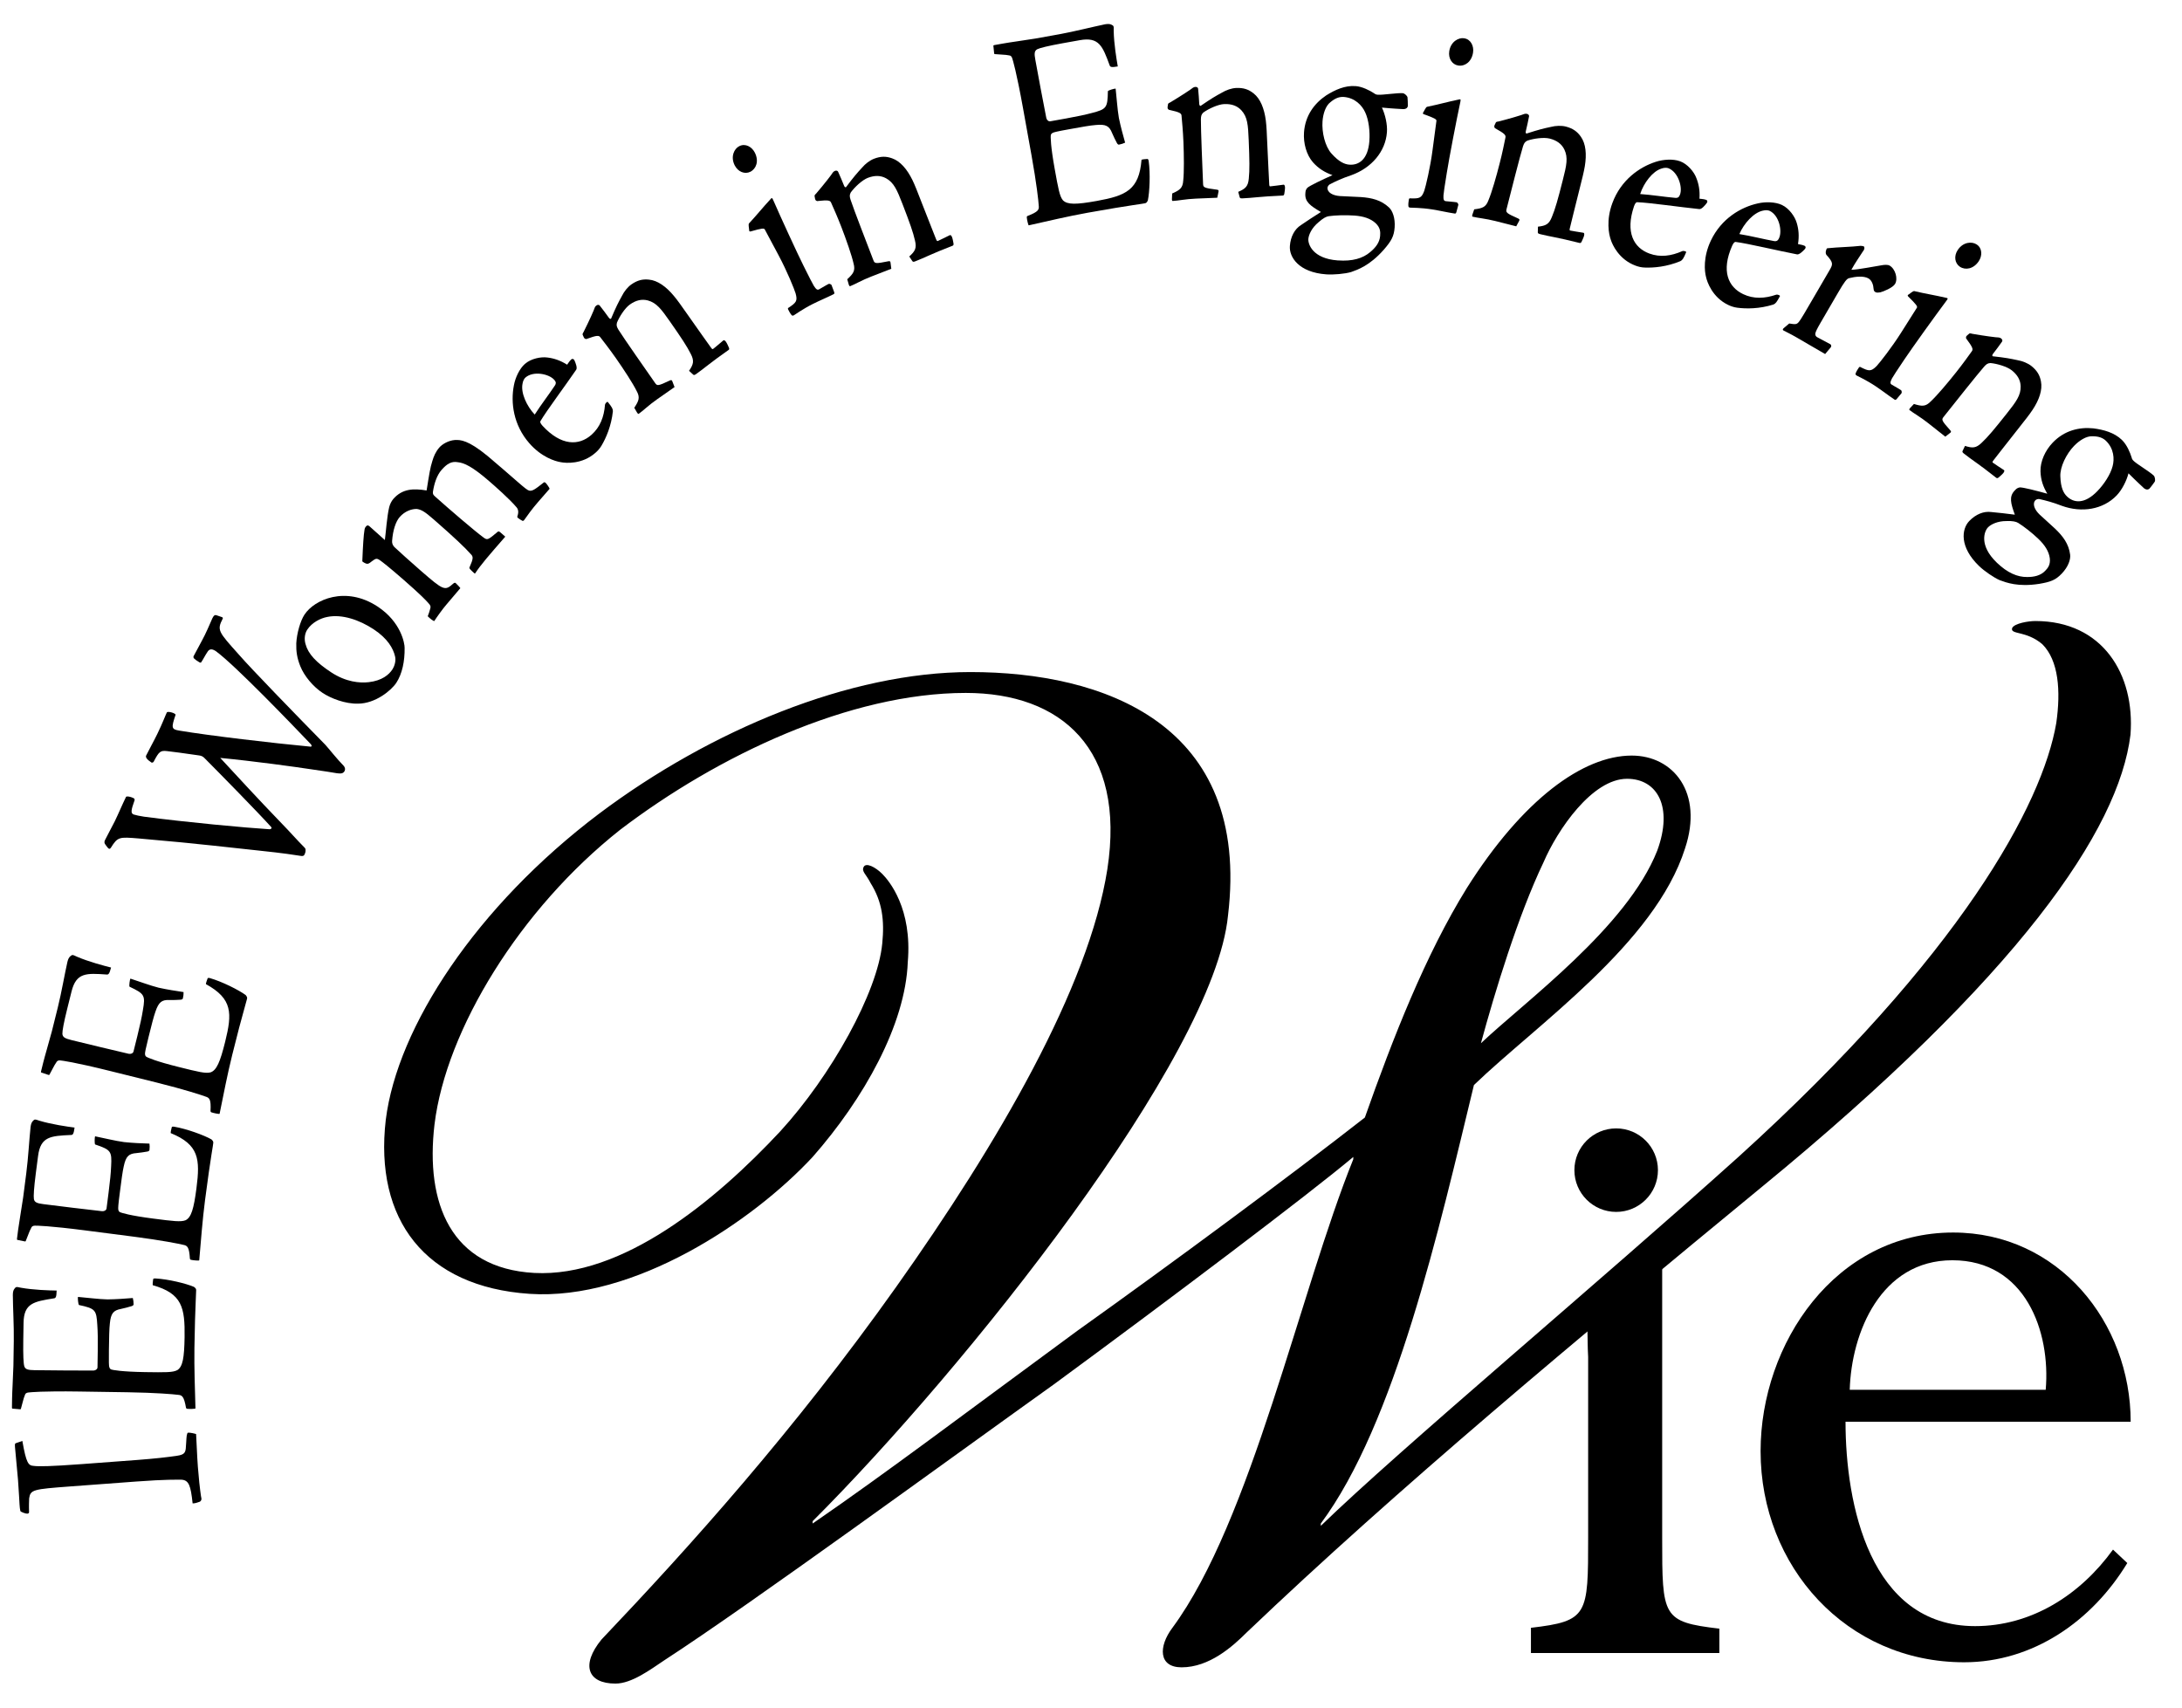 <svg width="69" height="54" viewBox="0 0 69 54" fill="none" xmlns="http://www.w3.org/2000/svg">
<path d="M52.562 38.79V48.632C52.562 51.132 52.562 51.291 54.37 51.504V52.274H48.412V51.477C50.221 51.265 50.221 51.078 50.221 48.605V42.912C50.141 41.503 50.478 41.636 48.731 42.192" fill="#0B0A0A" style="fill:#0B0A0A;fill:color(display-p3 0.043 0.039 0.039);fill-opacity:1;"/>
<path d="M64.69 43.95C64.85 42.115 64.052 39.854 61.738 39.854C59.477 39.854 58.545 42.142 58.493 43.95H64.69ZM58.36 44.961C58.36 47.568 59.131 51.424 62.456 51.424C64.238 51.424 65.78 50.44 66.818 49.004L67.27 49.429C66.154 51.265 64.291 52.567 62.111 52.567C58.387 52.567 55.674 49.535 55.674 45.892C55.674 42.487 58.041 38.977 61.764 38.977C65.09 38.977 67.377 41.823 67.377 44.961H58.36Z" fill="#0B0A0A" style="fill:#0B0A0A;fill:color(display-p3 0.043 0.039 0.039);fill-opacity:1;"/>
<path d="M52.405 26.902C52.918 25.508 52.405 24.628 51.451 24.628C50.35 24.628 49.25 26.242 48.81 27.269C48.003 28.956 47.269 31.378 46.83 32.992C48.223 31.671 51.451 29.323 52.405 26.902ZM19.609 26.242C16.454 28.736 14.107 32.552 13.74 35.56C13.446 38.054 14.253 40.109 16.894 40.255C19.682 40.402 22.617 37.981 24.671 35.78C26.285 34.019 27.752 31.378 27.899 29.837C27.972 29.103 27.899 28.516 27.532 27.929C27.385 27.636 27.238 27.562 27.311 27.416C27.385 27.269 27.679 27.416 27.899 27.636C28.119 27.856 28.852 28.736 28.706 30.424C28.633 32.405 27.311 34.753 25.698 36.587C23.79 38.642 20.049 41.136 16.748 40.916C13.446 40.696 11.832 38.568 12.199 35.413C12.565 32.479 15.06 28.663 18.949 25.728C22.47 23.087 26.872 21.253 30.687 21.253C34.87 21.253 39.566 22.867 38.832 28.956C38.392 33.433 30.54 43.264 25.698 48.105V48.179C28.046 46.564 30.467 44.73 34.061 42.089C37.145 39.889 40.814 37.174 43.16 35.34C44.041 32.846 45.069 30.204 46.389 28.076C48.15 25.288 50.057 23.894 51.598 23.894C52.918 23.894 53.872 25.068 53.285 26.829C52.332 29.837 48.59 32.405 46.609 34.313C45.508 38.861 44.114 45.024 41.767 48.179V48.253C44.261 45.831 50.57 40.549 54.972 36.587C62.016 30.204 64.584 25.435 65.024 22.867C65.171 21.84 65.097 20.886 64.584 20.373C64.07 19.933 63.556 20.079 63.63 19.859C63.703 19.712 64.144 19.639 64.363 19.639C66.491 19.639 67.518 21.327 67.371 23.234C67.004 26.242 63.849 30.864 55.706 37.541C49.91 42.309 44.188 47.078 39.42 51.627C38.979 52.067 38.245 52.727 37.365 52.727C36.631 52.727 36.631 52.067 37.072 51.48C39.566 48.105 41.106 40.842 42.794 36.66V36.587C41.4 37.761 36.925 41.136 33.328 43.777C30.247 45.978 23.718 50.747 21.003 52.507C20.563 52.801 19.975 53.241 19.462 53.241C18.581 53.241 18.361 52.654 19.021 51.847C21.81 48.913 25.111 45.244 28.34 40.696C31.567 36.147 34.43 31.231 35.017 27.489C35.605 23.674 33.548 21.913 30.54 21.913C26.872 21.913 22.69 23.894 19.609 26.242Z" fill="#0B0A0A" style="fill:#0B0A0A;fill:color(display-p3 0.043 0.039 0.039);fill-opacity:1;"/>
<path d="M52.428 37.005C52.428 37.734 51.836 38.325 51.108 38.325C50.378 38.325 49.786 37.734 49.786 37.005C49.786 36.274 50.378 35.684 51.108 35.684C51.836 35.684 52.428 36.274 52.428 37.005Z" fill="#0B0A0A" style="fill:#0B0A0A;fill:color(display-p3 0.043 0.039 0.039);fill-opacity:1;"/>
<path d="M0.707 45.568C0.831 46.279 0.898 46.346 1.066 46.357C1.227 46.377 1.562 46.376 2.59 46.3L4.346 46.169C4.873 46.129 5.311 46.081 5.607 46.035C5.826 46.003 5.856 45.936 5.874 45.815C5.885 45.734 5.892 45.47 5.905 45.397C5.918 45.34 5.924 45.308 5.95 45.306C6.012 45.301 6.173 45.337 6.201 45.351C6.232 45.996 6.247 46.323 6.278 46.617C6.304 46.967 6.36 47.37 6.371 47.393C6.374 47.441 6.342 47.484 6.307 47.494C6.222 47.525 6.144 47.546 6.091 47.542C6.031 46.979 5.974 46.807 5.735 46.793C5.593 46.796 5.283 46.779 4.3 46.852L2.201 47.008C1.05 47.094 0.963 47.108 0.922 47.383C0.92 47.471 0.911 47.592 0.919 47.815C0.921 47.847 0.896 47.865 0.87 47.867C0.843 47.869 0.807 47.864 0.735 47.837C0.671 47.809 0.653 47.803 0.643 47.78C0.629 47.717 0.625 47.669 0.618 47.574C0.611 47.479 0.6 47.207 0.569 46.794C0.53 46.381 0.48 45.841 0.474 45.761C0.467 45.658 0.475 45.65 0.501 45.639L0.707 45.568Z" fill="#0B0A0A" style="fill:#0B0A0A;fill:color(display-p3 0.043 0.039 0.039);fill-opacity:1;"/>
<path d="M3.091 42.73C3.096 42.371 3.092 42.1 3.077 41.901C3.049 41.422 3.015 41.381 2.497 41.269C2.471 41.237 2.456 41.053 2.465 41.013C2.721 41.033 3.125 41.087 3.398 41.092C3.697 41.088 3.944 41.068 4.2 41.048C4.217 41.112 4.224 41.176 4.224 41.232C4.232 41.272 4.205 41.288 4.169 41.303C4.072 41.333 3.931 41.371 3.825 41.393C3.586 41.438 3.506 41.532 3.474 41.85C3.454 42.026 3.45 42.289 3.444 42.696C3.438 43.094 3.445 43.174 3.453 43.222C3.462 43.254 3.47 43.278 3.505 43.303C3.557 43.327 3.865 43.379 4.587 43.391C5.229 43.4 5.467 43.405 5.609 43.327C5.779 43.218 5.827 42.939 5.837 42.285C5.851 41.352 5.761 40.905 4.831 40.643C4.823 40.611 4.833 40.532 4.843 40.452C4.861 40.428 4.87 40.428 4.914 40.429C5.319 40.451 5.88 40.587 6.134 40.696C6.186 40.735 6.204 40.76 6.203 40.8C6.202 40.855 6.201 40.911 6.188 41.174C6.176 41.413 6.158 41.972 6.148 42.633C6.139 43.271 6.164 43.901 6.181 44.54C6.172 44.555 5.987 44.561 5.916 44.551C5.899 44.551 5.882 44.527 5.882 44.519C5.817 44.151 5.756 44.118 5.624 44.109C5.492 44.091 4.929 44.042 4.031 44.028L2.508 44.005C1.337 43.987 0.949 44.029 0.896 44.036C0.843 44.043 0.799 44.059 0.78 44.138C0.743 44.218 0.715 44.368 0.659 44.559C0.65 44.566 0.65 44.566 0.624 44.566L0.421 44.548C0.386 44.547 0.377 44.547 0.378 44.507L0.382 44.228C0.386 43.98 0.408 43.678 0.424 43.192L0.436 42.418C0.444 41.932 0.408 41.349 0.406 40.95C0.407 40.847 0.425 40.799 0.453 40.76C0.507 40.689 0.507 40.689 0.664 40.723C1.051 40.793 1.562 40.809 1.791 40.812C1.787 41.02 1.761 41.051 1.708 41.058C1.072 41.16 0.754 41.211 0.745 41.833L0.736 42.383C0.729 42.854 0.742 43.117 0.768 43.205C0.801 43.309 0.889 43.326 1.091 43.33C1.708 43.339 2.324 43.34 2.941 43.342C3.02 43.343 3.083 43.296 3.083 43.24L3.091 42.73Z" fill="#0B0A0A" style="fill:#0B0A0A;fill:color(display-p3 0.043 0.039 0.039);fill-opacity:1;"/>
<path d="M3.434 37.711C3.48 37.355 3.506 37.084 3.514 36.884C3.54 36.406 3.511 36.362 3.008 36.192C2.986 36.157 2.992 35.973 3.006 35.934C3.257 35.983 3.653 36.082 3.924 36.117C4.222 36.148 4.469 36.156 4.726 36.165C4.735 36.23 4.736 36.294 4.728 36.35C4.732 36.39 4.704 36.403 4.667 36.415C4.567 36.433 4.422 36.455 4.314 36.465C4.072 36.482 3.981 36.567 3.914 36.88C3.874 37.051 3.841 37.313 3.789 37.716C3.737 38.111 3.736 38.192 3.739 38.24C3.743 38.273 3.749 38.298 3.781 38.326C3.83 38.356 4.129 38.444 4.846 38.536C5.483 38.618 5.719 38.648 5.869 38.588C6.049 38.498 6.128 38.227 6.212 37.578C6.332 36.654 6.293 36.198 5.399 35.833C5.394 35.801 5.413 35.723 5.432 35.645C5.453 35.623 5.461 35.625 5.505 35.63C5.905 35.698 6.448 35.897 6.687 36.032C6.735 36.078 6.749 36.105 6.744 36.144C6.737 36.199 6.73 36.255 6.687 36.515C6.648 36.751 6.568 37.303 6.483 37.959C6.401 38.592 6.356 39.221 6.3 39.857C6.289 39.872 6.105 39.857 6.036 39.839C6.018 39.837 6.004 39.811 6.005 39.803C5.982 39.431 5.925 39.391 5.795 39.366C5.666 39.334 5.112 39.222 4.221 39.107L2.711 38.912C1.549 38.762 1.159 38.759 1.105 38.76C1.052 38.762 1.006 38.772 0.979 38.849C0.933 38.923 0.888 39.07 0.811 39.253C0.801 39.26 0.801 39.26 0.775 39.256L0.576 39.215C0.541 39.21 0.532 39.209 0.538 39.169L0.573 38.893C0.605 38.648 0.661 38.349 0.732 37.868L0.831 37.101C0.894 36.618 0.924 36.035 0.967 35.639C0.98 35.536 1.004 35.491 1.035 35.455C1.096 35.39 1.096 35.39 1.25 35.442C1.626 35.556 2.131 35.629 2.358 35.658C2.332 35.864 2.301 35.892 2.248 35.892C1.605 35.922 1.283 35.937 1.204 36.555L1.133 37.1C1.073 37.566 1.057 37.829 1.072 37.92C1.094 38.027 1.179 38.054 1.379 38.08C1.991 38.159 2.603 38.23 3.216 38.301C3.294 38.311 3.361 38.272 3.369 38.217L3.434 37.711Z" fill="#0B0A0A" style="fill:#0B0A0A;fill:color(display-p3 0.043 0.039 0.039);fill-opacity:1;"/>
<path d="M4.344 32.76C4.43 32.412 4.487 32.147 4.518 31.949C4.6 31.476 4.575 31.429 4.096 31.203C4.078 31.165 4.105 30.983 4.123 30.947C4.367 31.024 4.749 31.168 5.014 31.234C5.306 31.298 5.551 31.334 5.805 31.373C5.807 31.439 5.799 31.503 5.786 31.557C5.785 31.598 5.755 31.607 5.718 31.614C5.616 31.622 5.47 31.627 5.361 31.624C5.119 31.613 5.019 31.687 4.916 31.99C4.857 32.156 4.793 32.412 4.695 32.806C4.599 33.193 4.588 33.273 4.585 33.321C4.586 33.354 4.589 33.379 4.617 33.411C4.663 33.447 4.95 33.568 5.651 33.742C6.275 33.898 6.506 33.955 6.661 33.911C6.851 33.843 6.961 33.583 7.119 32.949C7.344 32.044 7.358 31.587 6.512 31.122C6.511 31.088 6.538 31.013 6.566 30.938C6.589 30.919 6.598 30.921 6.641 30.932C7.03 31.045 7.546 31.305 7.769 31.467C7.81 31.519 7.822 31.546 7.812 31.585C7.798 31.639 7.785 31.693 7.713 31.946C7.646 32.176 7.503 32.716 7.344 33.358C7.19 33.977 7.072 34.598 6.944 35.223C6.931 35.236 6.749 35.2 6.683 35.175C6.666 35.171 6.655 35.143 6.657 35.135C6.677 34.763 6.625 34.716 6.498 34.677C6.374 34.63 5.837 34.455 4.965 34.237L3.487 33.87C2.35 33.587 1.963 33.54 1.91 33.535C1.857 33.53 1.81 33.535 1.774 33.608C1.72 33.677 1.658 33.818 1.561 33.99C1.55 33.996 1.55 33.996 1.525 33.99L1.332 33.925C1.298 33.917 1.289 33.914 1.299 33.876L1.366 33.605C1.426 33.365 1.516 33.075 1.642 32.606L1.829 31.855C1.946 31.383 2.044 30.807 2.132 30.418C2.156 30.318 2.185 30.276 2.22 30.243C2.289 30.186 2.289 30.186 2.435 30.255C2.796 30.411 3.289 30.542 3.512 30.597C3.461 30.799 3.428 30.823 3.375 30.818C2.732 30.773 2.412 30.751 2.262 31.355L2.129 31.888C2.015 32.345 1.969 32.604 1.973 32.696C1.982 32.805 2.064 32.842 2.26 32.891C2.859 33.039 3.459 33.181 4.059 33.322C4.136 33.341 4.207 33.309 4.221 33.255L4.344 32.76Z" fill="#0B0A0A" style="fill:#0B0A0A;fill:color(display-p3 0.043 0.039 0.039);fill-opacity:1;"/>
<path d="M8.22 26.902C7.502 26.828 6.263 26.676 4.383 26.515C3.771 26.465 3.724 26.46 3.507 26.807C3.478 26.846 3.466 26.849 3.435 26.834C3.419 26.826 3.34 26.726 3.319 26.689C3.298 26.652 3.296 26.615 3.321 26.565C3.387 26.429 3.556 26.121 3.63 25.971C3.752 25.72 3.858 25.461 3.984 25.203C4.001 25.168 4.126 25.193 4.213 25.235C4.245 25.25 4.265 25.269 4.255 25.309C4.148 25.611 4.122 25.723 4.232 25.759C4.291 25.778 4.424 25.808 4.552 25.826C5.904 26.005 7.77 26.177 8.521 26.224C8.567 26.229 8.608 26.186 8.575 26.153C8.162 25.694 6.931 24.439 6.464 23.971C6.407 23.909 6.344 23.895 6.27 23.886C5.796 23.815 5.481 23.777 5.287 23.753C5.073 23.729 5.029 23.761 4.86 24.087C4.85 24.108 4.812 24.125 4.789 24.114C4.633 24.011 4.598 23.941 4.622 23.892C4.706 23.719 4.844 23.476 4.974 23.211C5.148 22.852 5.225 22.633 5.278 22.525C5.326 22.487 5.557 22.555 5.552 22.606C5.415 23.009 5.417 23.063 5.662 23.103C6.64 23.268 8.651 23.502 9.822 23.612C9.861 23.613 9.867 23.58 9.83 23.535C9.279 22.957 7.44 21.041 6.826 20.592C6.678 20.493 6.607 20.538 6.558 20.62C6.489 20.72 6.423 20.857 6.359 20.949C6.344 20.96 6.324 20.959 6.288 20.933C6.145 20.845 6.096 20.804 6.124 20.747C6.159 20.675 6.392 20.256 6.476 20.084C6.588 19.855 6.687 19.611 6.715 19.553C6.757 19.467 6.79 19.439 6.841 19.455L7.026 19.518C7.042 19.526 7.051 19.548 7.044 19.562C6.854 19.932 6.902 19.973 7.562 20.71C7.952 21.158 9.276 22.521 10.29 23.555C10.405 23.682 10.652 23.998 10.868 24.218C10.913 24.267 10.921 24.332 10.9 24.376C10.858 24.462 10.785 24.47 10.657 24.453C10.493 24.426 10.267 24.387 9.836 24.327C9.334 24.251 8.032 24.07 6.965 23.968C7.517 24.564 8.131 25.235 8.938 26.072C9.141 26.277 9.412 26.587 9.623 26.796C9.656 26.829 9.665 26.852 9.662 26.877C9.668 26.924 9.652 26.979 9.627 27.028C9.61 27.064 9.572 27.081 9.502 27.065C9.366 27.043 8.938 26.976 8.22 26.902Z" fill="#0B0A0A" style="fill:#0B0A0A;fill:color(display-p3 0.043 0.039 0.039);fill-opacity:1;"/>
<path d="M9.715 19.914C9.641 20.028 9.612 20.2 9.661 20.366C9.742 20.676 9.996 20.948 10.474 21.262C10.945 21.571 11.376 21.605 11.66 21.573C12.082 21.525 12.301 21.335 12.41 21.168C12.467 21.082 12.531 20.904 12.492 20.755C12.434 20.506 12.261 20.193 11.812 19.898C11.363 19.603 10.813 19.414 10.349 19.51C10.134 19.55 9.864 19.688 9.72 19.907L9.715 19.914ZM9.633 19.431C9.939 18.964 10.928 18.517 11.937 19.179C12.687 19.671 12.797 20.354 12.795 20.486C12.801 20.91 12.72 21.305 12.533 21.592C12.37 21.838 11.872 22.246 11.33 22.252C10.912 22.264 10.462 22.083 10.204 21.914C9.902 21.716 9.619 21.377 9.496 21.067C9.392 20.808 9.362 20.598 9.369 20.345C9.385 20.032 9.497 19.637 9.628 19.437L9.633 19.431Z" fill="#0B0A0A" style="fill:#0B0A0A;fill:color(display-p3 0.043 0.039 0.039);fill-opacity:1;"/>
<path d="M15.978 16.971C15.438 17.59 15.208 17.855 15.031 18.124C15.015 18.142 15.015 18.142 14.995 18.125C14.982 18.113 14.902 18.043 14.874 18.009C14.861 17.997 14.84 17.968 14.844 17.95C14.975 17.652 14.97 17.604 14.882 17.518C14.724 17.337 14.381 17.007 13.711 16.423C13.432 16.179 13.324 16.116 13.178 16.095C13.017 16.093 12.805 16.161 12.637 16.353C12.517 16.492 12.424 16.76 12.399 17.109C12.396 17.18 12.415 17.238 12.469 17.297C12.59 17.413 12.983 17.766 13.295 18.038C14.031 18.68 14.069 18.692 14.332 18.456C14.376 18.42 14.394 18.425 14.414 18.443C14.434 18.46 14.563 18.594 14.557 18.6C14.51 18.654 14.218 19.002 14.119 19.116C14.003 19.248 13.794 19.542 13.734 19.638C13.711 19.65 13.593 19.558 13.526 19.488C13.549 19.434 13.593 19.304 13.605 19.25C13.627 19.185 13.616 19.143 13.548 19.074C13.479 18.992 13.289 18.795 12.758 18.331C12.267 17.903 12.111 17.788 12.026 17.725C11.909 17.644 11.887 17.656 11.755 17.753C11.663 17.832 11.628 17.833 11.597 17.827C11.574 17.828 11.46 17.77 11.457 17.747C11.478 17.215 11.501 16.907 11.522 16.788C11.531 16.711 11.54 16.687 11.577 16.645C11.608 16.609 11.637 16.603 11.684 16.643L12.17 17.078C12.202 16.852 12.236 16.331 12.308 16.035C12.333 15.94 12.381 15.844 12.438 15.778C12.722 15.454 13.071 15.441 13.49 15.51C13.573 15 13.602 14.793 13.672 14.579C13.714 14.436 13.774 14.287 13.895 14.149C13.984 14.047 14.178 13.931 14.379 13.915C14.562 13.906 14.801 13.913 15.421 14.422C15.764 14.711 16.076 14.983 16.348 15.22C16.601 15.441 16.685 15.504 16.734 15.515C16.832 15.537 16.92 15.476 17.187 15.264C17.202 15.246 17.226 15.245 17.253 15.268C17.279 15.292 17.392 15.443 17.377 15.461L17.02 15.87C16.816 16.105 16.673 16.308 16.571 16.452C16.556 16.47 16.539 16.476 16.52 16.47C16.495 16.459 16.404 16.402 16.378 16.378C16.365 16.367 16.352 16.355 16.36 16.331C16.392 16.242 16.408 16.13 16.339 16.048C16.11 15.775 15.632 15.358 15.486 15.231C14.929 14.745 14.672 14.637 14.479 14.617C14.279 14.579 14.134 14.665 13.961 14.863C13.814 15.031 13.732 15.287 13.691 15.547C13.682 15.625 13.697 15.648 13.77 15.712C14.149 16.053 15.037 16.817 15.304 17.008C15.414 17.082 15.431 17.076 15.74 16.816C15.755 16.798 15.786 16.803 15.819 16.832L15.978 16.971Z" fill="#0B0A0A" style="fill:#0B0A0A;fill:color(display-p3 0.043 0.039 0.039);fill-opacity:1;"/>
<path d="M17.524 12.009C17.361 11.824 16.866 11.719 16.615 11.94C16.579 11.971 16.536 12.043 16.523 12.137C16.465 12.422 16.653 12.842 16.909 13.11C17.115 12.789 17.345 12.495 17.551 12.185C17.581 12.135 17.594 12.089 17.53 12.016L17.524 12.009ZM16.605 11.504C16.79 11.341 17.105 11.277 17.311 11.306C17.512 11.33 17.718 11.396 17.934 11.533C17.976 11.473 18.061 11.34 18.102 11.351C18.132 11.348 18.15 11.368 18.167 11.4C18.201 11.475 18.263 11.631 18.221 11.692C17.906 12.155 17.277 12.998 17.095 13.31C17.07 13.344 17.087 13.387 17.157 13.466C17.749 14.106 18.305 14.1 18.701 13.753C18.977 13.511 19.101 13.181 19.131 12.803C19.137 12.75 19.209 12.688 19.221 12.713C19.354 12.877 19.383 12.933 19.381 13.005C19.332 13.469 19.166 13.848 19.021 14.093C18.966 14.188 18.893 14.263 18.827 14.321C18.408 14.689 17.894 14.647 17.74 14.617C17.546 14.588 17.117 14.45 16.74 14.019C16.229 13.436 16.146 12.724 16.25 12.189C16.295 11.938 16.43 11.657 16.598 11.509L16.605 11.504Z" fill="#0B0A0A" style="fill:#0B0A0A;fill:color(display-p3 0.043 0.039 0.039);fill-opacity:1;"/>
<path d="M20.057 12.895C20.204 12.674 20.247 12.569 20.13 12.36C20.012 12.121 19.727 11.686 19.48 11.332C19.283 11.051 19.088 10.8 18.991 10.675C18.94 10.603 18.894 10.593 18.538 10.723C18.487 10.705 18.483 10.729 18.429 10.595C18.414 10.574 18.424 10.545 18.452 10.503C18.628 10.156 18.794 9.781 18.807 9.729C18.816 9.701 18.837 9.676 18.864 9.658C18.896 9.634 18.944 9.634 18.964 9.662C19.056 9.78 19.159 9.913 19.245 10.036C19.27 10.072 19.297 10.096 19.323 10.078C19.484 9.696 19.555 9.561 19.671 9.351C19.735 9.22 19.848 9.076 19.966 8.994C20.155 8.862 20.321 8.821 20.521 8.843C20.792 8.867 21.066 9.063 21.308 9.356C21.428 9.498 21.548 9.671 21.766 9.981C22.134 10.508 22.357 10.814 22.474 10.98C22.519 11.045 22.53 11.048 22.55 11.034C22.609 10.993 22.783 10.839 22.876 10.763C22.896 10.749 22.929 10.769 22.959 10.812C22.989 10.855 23.041 10.97 23.054 11.004C23.067 11.049 23.053 11.058 23.027 11.076C22.445 11.483 22.27 11.649 22.021 11.823C21.982 11.85 21.949 11.873 21.923 11.849L21.789 11.727C21.928 11.523 21.959 11.415 21.845 11.194C21.726 10.955 21.546 10.683 21.188 10.171C20.91 9.774 20.762 9.576 20.486 9.501C20.296 9.451 20.111 9.494 19.922 9.627C19.765 9.736 19.587 10.011 19.509 10.205C19.485 10.297 19.509 10.345 19.558 10.429C19.722 10.691 20.444 11.723 20.716 12.112C20.781 12.206 20.805 12.211 21.184 12.031C21.229 12.011 21.245 12.021 21.259 12.054L21.331 12.241L20.776 12.629C20.514 12.812 20.331 12.994 20.2 13.085C20.186 13.095 20.17 13.085 20.15 13.056L20.057 12.895Z" fill="#0B0A0A" style="fill:#0B0A0A;fill:color(display-p3 0.043 0.039 0.039);fill-opacity:1;"/>
<path d="M24.182 7.252C24.155 7.216 24.101 7.214 23.735 7.319C23.702 7.325 23.687 7.312 23.689 7.263C23.668 7.096 23.667 7.077 23.698 7.051C23.925 6.809 24.116 6.566 24.371 6.292C24.381 6.277 24.388 6.273 24.403 6.266C24.417 6.259 24.424 6.274 24.448 6.321C24.688 6.871 25.207 8 25.412 8.41C25.613 8.811 25.684 8.953 25.738 9.044C25.808 9.147 25.845 9.187 25.913 9.143C26.126 9.017 26.183 8.989 26.204 8.978C26.226 8.967 26.292 8.993 26.297 9.02L26.378 9.236C26.395 9.287 26.38 9.294 26.345 9.311C26.138 9.415 25.93 9.499 25.702 9.613C25.388 9.77 25.126 9.96 25.105 9.97C25.069 9.988 25.051 9.987 25.028 9.96C24.986 9.912 24.947 9.833 24.923 9.786C24.908 9.754 24.918 9.739 24.94 9.729C25.18 9.569 25.226 9.517 25.158 9.275C25.117 9.138 24.884 8.565 24.622 8.076L24.182 7.252ZM23.383 4.62C23.569 4.527 23.776 4.639 23.871 4.829C24.005 5.096 23.913 5.339 23.727 5.432C23.556 5.518 23.339 5.439 23.232 5.227C23.094 4.951 23.219 4.701 23.376 4.623L23.383 4.62Z" fill="#0B0A0A" style="fill:#0B0A0A;fill:color(display-p3 0.043 0.039 0.039);fill-opacity:1;"/>
<path d="M26.792 8.831C26.987 8.652 27.054 8.56 26.991 8.33C26.932 8.069 26.76 7.578 26.605 7.176C26.481 6.856 26.352 6.566 26.287 6.421C26.255 6.339 26.213 6.317 25.836 6.359C25.79 6.33 25.782 6.352 25.76 6.209C25.751 6.184 25.767 6.159 25.805 6.125C26.059 5.829 26.31 5.506 26.334 5.458C26.35 5.434 26.376 5.414 26.407 5.402C26.444 5.388 26.49 5.398 26.503 5.431C26.564 5.568 26.632 5.721 26.686 5.86C26.702 5.902 26.722 5.932 26.752 5.92C27 5.589 27.101 5.474 27.264 5.298C27.357 5.186 27.502 5.073 27.636 5.021C27.852 4.938 28.022 4.938 28.211 5.007C28.468 5.096 28.686 5.352 28.853 5.693C28.934 5.86 29.01 6.057 29.147 6.411C29.379 7.01 29.523 7.36 29.595 7.55C29.625 7.623 29.635 7.629 29.658 7.62C29.724 7.594 29.93 7.486 30.039 7.435C30.061 7.426 30.089 7.453 30.107 7.502C30.127 7.552 30.149 7.676 30.154 7.711C30.155 7.758 30.14 7.764 30.111 7.776C29.449 8.031 29.238 8.15 28.955 8.259C28.91 8.277 28.874 8.291 28.853 8.261L28.753 8.111C28.937 7.946 28.993 7.848 28.934 7.607C28.876 7.346 28.766 7.039 28.541 6.456C28.366 6.005 28.269 5.777 28.019 5.638C27.846 5.544 27.657 5.542 27.441 5.625C27.263 5.694 27.025 5.918 26.902 6.088C26.858 6.172 26.869 6.224 26.897 6.317C26.993 6.61 27.447 7.785 27.618 8.228C27.66 8.336 27.681 8.346 28.093 8.262C28.141 8.253 28.155 8.266 28.16 8.302L28.185 8.5L27.553 8.745C27.255 8.86 27.033 8.993 26.884 9.05C26.87 9.056 26.856 9.043 26.843 9.01L26.792 8.831Z" fill="#0B0A0A" style="fill:#0B0A0A;fill:color(display-p3 0.043 0.039 0.039);fill-opacity:1;"/>
<path d="M33.714 3.746C34.066 3.682 34.333 3.626 34.527 3.573C34.991 3.453 35.025 3.412 35.034 2.882C35.06 2.851 35.238 2.8 35.279 2.802C35.309 3.056 35.334 3.463 35.382 3.732C35.443 4.025 35.51 4.264 35.579 4.511C35.519 4.539 35.458 4.559 35.403 4.569C35.365 4.585 35.345 4.562 35.323 4.53C35.274 4.44 35.21 4.309 35.168 4.209C35.079 3.983 34.97 3.922 34.652 3.953C34.476 3.966 34.216 4.013 33.815 4.086C33.422 4.156 33.345 4.179 33.3 4.196C33.27 4.21 33.248 4.223 33.231 4.263C33.217 4.318 33.224 4.63 33.352 5.341C33.466 5.973 33.508 6.208 33.611 6.332C33.751 6.477 34.033 6.471 34.68 6.355C35.597 6.189 36.02 6.015 36.098 5.052C36.128 5.038 36.207 5.032 36.287 5.027C36.314 5.04 36.316 5.049 36.324 5.092C36.38 5.494 36.354 6.071 36.297 6.341C36.267 6.4 36.247 6.421 36.208 6.428C36.153 6.438 36.098 6.448 35.837 6.486C35.6 6.52 35.049 6.61 34.398 6.727C33.768 6.84 33.154 6.987 32.531 7.126C32.514 7.12 32.473 6.94 32.469 6.869C32.465 6.852 32.486 6.83 32.494 6.829C32.842 6.695 32.863 6.628 32.847 6.497C32.84 6.364 32.779 5.802 32.62 4.918L32.35 3.419C32.142 2.267 32.027 1.894 32.009 1.843C31.992 1.792 31.969 1.752 31.887 1.748C31.802 1.728 31.649 1.729 31.451 1.711C31.441 1.704 31.441 1.704 31.436 1.678L31.416 1.475C31.41 1.441 31.409 1.432 31.448 1.425L31.722 1.376C31.965 1.332 32.267 1.296 32.748 1.218L33.509 1.081C33.987 0.994 34.554 0.848 34.945 0.768C35.047 0.75 35.098 0.759 35.141 0.778C35.221 0.817 35.221 0.817 35.218 0.979C35.224 1.372 35.307 1.875 35.347 2.101C35.143 2.138 35.107 2.117 35.09 2.067C34.868 1.462 34.756 1.16 34.144 1.271L33.601 1.368C33.138 1.452 32.882 1.516 32.8 1.557C32.705 1.61 32.704 1.7 32.741 1.899C32.85 2.506 32.967 3.111 33.084 3.716C33.098 3.794 33.156 3.846 33.211 3.836L33.714 3.746Z" fill="#0B0A0A" style="fill:#0B0A0A;fill:color(display-p3 0.043 0.039 0.039);fill-opacity:1;"/>
<path d="M37.067 6.119C37.31 6.011 37.403 5.946 37.417 5.707C37.446 5.442 37.44 4.922 37.423 4.49C37.409 4.148 37.379 3.832 37.364 3.673C37.361 3.585 37.328 3.552 36.957 3.47C36.923 3.428 36.908 3.446 36.934 3.304C36.933 3.277 36.956 3.259 37.004 3.239C37.338 3.04 37.68 2.814 37.718 2.778C37.742 2.759 37.773 2.749 37.805 2.748C37.845 2.746 37.886 2.771 37.887 2.805C37.901 2.955 37.916 3.122 37.922 3.271C37.924 3.315 37.934 3.35 37.966 3.349C38.307 3.114 38.439 3.038 38.65 2.924C38.775 2.848 38.948 2.788 39.091 2.782C39.322 2.772 39.484 2.827 39.641 2.953C39.855 3.12 39.98 3.433 40.028 3.81C40.051 3.994 40.06 4.205 40.076 4.583C40.103 5.226 40.127 5.603 40.135 5.806C40.138 5.885 40.146 5.894 40.17 5.893C40.242 5.89 40.472 5.853 40.591 5.84C40.615 5.838 40.632 5.873 40.635 5.926C40.637 5.979 40.618 6.103 40.611 6.138C40.597 6.183 40.581 6.184 40.549 6.185C39.84 6.215 39.603 6.26 39.3 6.272C39.252 6.274 39.213 6.276 39.203 6.241L39.156 6.067C39.383 5.969 39.468 5.895 39.49 5.647C39.519 5.382 39.513 5.056 39.487 4.431C39.467 3.947 39.449 3.701 39.256 3.489C39.123 3.345 38.944 3.282 38.713 3.291C38.522 3.299 38.225 3.435 38.054 3.557C37.985 3.621 37.979 3.674 37.975 3.772C37.972 4.08 38.024 5.338 38.044 5.813C38.049 5.927 38.066 5.945 38.482 5.998C38.531 6.004 38.54 6.022 38.533 6.058L38.493 6.253L37.816 6.281C37.497 6.294 37.244 6.349 37.085 6.355C37.069 6.356 37.06 6.339 37.059 6.304L37.067 6.119Z" fill="#0B0A0A" style="fill:#0B0A0A;fill:color(display-p3 0.043 0.039 0.039);fill-opacity:1;"/>
<path d="M43.303 4.45C43.324 4.169 43.287 3.796 43.169 3.549C43.073 3.338 42.851 3.093 42.493 3.066C42.35 3.056 42.218 3.108 42.073 3.23C41.922 3.342 41.839 3.592 41.821 3.838C41.796 4.181 41.899 4.63 42.106 4.857C42.35 5.13 42.529 5.197 42.672 5.207C42.966 5.229 43.26 5.047 43.303 4.459L43.303 4.45ZM42.306 8.235C42.768 8.269 43.095 8.17 43.325 7.975C43.495 7.836 43.628 7.67 43.643 7.459C43.652 7.337 43.653 7.204 43.504 7.061C43.339 6.907 43.112 6.838 42.834 6.817C42.556 6.797 42.219 6.807 42.017 6.837C41.936 6.848 41.836 6.903 41.699 7.025C41.478 7.204 41.383 7.426 41.373 7.558C41.361 7.716 41.503 8.176 42.298 8.235L42.306 8.235ZM42.87 2.723C43.077 2.738 43.316 2.861 43.453 2.951C43.505 2.999 43.57 2.995 43.586 2.996C43.721 3.006 44.189 2.934 44.357 2.947C44.42 2.951 44.502 3.037 44.508 3.073C44.514 3.1 44.522 3.312 44.519 3.347C44.516 3.4 44.472 3.45 44.376 3.451C44.288 3.445 44.049 3.436 43.7 3.402C43.803 3.621 43.877 3.936 43.858 4.182C43.813 4.796 43.368 5.311 42.736 5.539C42.433 5.64 42.242 5.732 42.06 5.824C42.01 5.848 41.981 5.907 41.979 5.933C41.968 6.092 42.153 6.184 42.368 6.2C42.463 6.207 42.965 6.226 43.036 6.232C43.371 6.256 43.67 6.322 43.925 6.562C44.036 6.667 44.123 6.894 44.102 7.192C44.081 7.473 43.999 7.618 43.763 7.892C43.309 8.406 42.933 8.528 42.728 8.602C42.539 8.659 42.169 8.693 41.938 8.676C41.071 8.613 40.763 8.131 40.789 7.78C40.811 7.481 40.94 7.243 41.141 7.117C41.352 6.974 41.519 6.862 41.771 6.704C41.441 6.512 41.259 6.384 41.278 6.121C41.284 6.041 41.286 6.006 41.34 5.94C41.425 5.867 41.797 5.69 42.136 5.539C41.895 5.45 41.703 5.339 41.518 5.132C41.312 4.896 41.211 4.526 41.236 4.184C41.274 3.657 41.559 3.272 41.937 3.017C42.214 2.843 42.528 2.698 42.862 2.723L42.87 2.723Z" fill="#0B0A0A" style="fill:#0B0A0A;fill:color(display-p3 0.043 0.039 0.039);fill-opacity:1;"/>
<path d="M46.306 1.212C46.51 1.244 46.614 1.457 46.581 1.665C46.534 1.961 46.317 2.105 46.113 2.072C45.924 2.043 45.792 1.852 45.829 1.618C45.878 1.313 46.124 1.183 46.298 1.21L46.306 1.212ZM45.424 3.818C45.423 3.773 45.38 3.739 45.02 3.611C44.991 3.598 44.986 3.579 45.016 3.539C45.096 3.391 45.106 3.375 45.148 3.373C45.471 3.308 45.769 3.222 46.136 3.146C46.153 3.14 46.16 3.141 46.177 3.144C46.192 3.146 46.189 3.164 46.181 3.216C46.055 3.802 45.821 5.022 45.75 5.474C45.679 5.918 45.654 6.074 45.646 6.18C45.642 6.304 45.65 6.359 45.73 6.363C45.977 6.384 46.039 6.394 46.064 6.398C46.087 6.402 46.126 6.461 46.114 6.486L46.054 6.709C46.039 6.759 46.023 6.757 45.983 6.75C45.755 6.715 45.537 6.662 45.285 6.622C44.938 6.567 44.615 6.569 44.592 6.566C44.552 6.559 44.538 6.548 44.536 6.512C44.53 6.448 44.543 6.362 44.552 6.31C44.557 6.275 44.574 6.268 44.599 6.273C44.887 6.282 44.954 6.267 45.04 6.03C45.085 5.895 45.23 5.294 45.301 4.743L45.424 3.818Z" fill="#0B0A0A" style="fill:#0B0A0A;fill:color(display-p3 0.043 0.039 0.039);fill-opacity:1;"/>
<path d="M46.618 6.62C46.882 6.587 46.989 6.551 47.071 6.326C47.175 6.08 47.318 5.58 47.424 5.162C47.51 4.829 47.572 4.518 47.603 4.363C47.625 4.277 47.602 4.235 47.271 4.051C47.251 4 47.23 4.014 47.297 3.885C47.302 3.859 47.33 3.848 47.382 3.843C47.759 3.748 48.151 3.629 48.198 3.605C48.226 3.594 48.259 3.594 48.29 3.601C48.328 3.611 48.361 3.646 48.352 3.68C48.323 3.827 48.289 3.991 48.253 4.137C48.242 4.179 48.241 4.216 48.272 4.224C48.666 4.097 48.814 4.061 49.049 4.012C49.19 3.975 49.373 3.967 49.513 4.002C49.736 4.059 49.876 4.158 49.991 4.324C50.148 4.545 50.178 4.88 50.116 5.255C50.086 5.438 50.033 5.643 49.941 6.01C49.782 6.633 49.697 7.002 49.647 7.198C49.627 7.275 49.633 7.285 49.656 7.291C49.726 7.309 49.957 7.34 50.074 7.361C50.098 7.367 50.105 7.405 50.091 7.457C50.079 7.507 50.025 7.621 50.009 7.654C49.982 7.692 49.967 7.688 49.936 7.68C49.248 7.506 49.007 7.481 48.714 7.407C48.667 7.394 48.628 7.385 48.629 7.349L48.634 7.168C48.88 7.14 48.983 7.093 49.074 6.862C49.178 6.616 49.266 6.302 49.419 5.696C49.539 5.227 49.592 4.986 49.468 4.727C49.382 4.551 49.229 4.439 49.004 4.382C48.819 4.335 48.495 4.38 48.297 4.448C48.213 4.49 48.191 4.539 48.16 4.631C48.068 4.926 47.759 6.146 47.642 6.607C47.614 6.718 47.624 6.739 48.009 6.91C48.053 6.93 48.057 6.949 48.041 6.981L47.947 7.157L47.289 6.99C46.98 6.912 46.722 6.892 46.567 6.852C46.552 6.849 46.549 6.829 46.558 6.795L46.618 6.62Z" fill="#0B0A0A" style="fill:#0B0A0A;fill:color(display-p3 0.043 0.039 0.039);fill-opacity:1;"/>
<path d="M53.127 6.151C53.212 5.92 53.068 5.435 52.754 5.318C52.708 5.302 52.625 5.299 52.536 5.332C52.258 5.418 51.979 5.784 51.866 6.136C52.246 6.164 52.615 6.225 52.985 6.258C53.043 6.261 53.09 6.25 53.123 6.159L53.127 6.151ZM53.131 5.101C53.363 5.187 53.57 5.432 53.642 5.628C53.718 5.816 53.759 6.027 53.741 6.284C53.814 6.292 53.972 6.303 53.982 6.345C53.998 6.369 53.989 6.394 53.969 6.424C53.919 6.49 53.812 6.62 53.738 6.612C53.181 6.556 52.14 6.406 51.779 6.395C51.738 6.39 51.708 6.425 51.671 6.524C51.392 7.35 51.663 7.836 52.157 8.018C52.501 8.145 52.851 8.095 53.196 7.942C53.247 7.922 53.336 7.955 53.32 7.977C53.239 8.173 53.203 8.225 53.139 8.258C52.708 8.437 52.295 8.472 52.01 8.461C51.901 8.458 51.8 8.431 51.718 8.4C51.195 8.207 50.986 7.736 50.939 7.587C50.871 7.402 50.788 6.959 50.987 6.422C51.255 5.695 51.84 5.283 52.36 5.117C52.602 5.038 52.915 5.022 53.124 5.099L53.131 5.101Z" fill="#0B0A0A" style="fill:#0B0A0A;fill:color(display-p3 0.043 0.039 0.039);fill-opacity:1;"/>
<path d="M56.258 7.53C56.364 7.308 56.264 6.812 55.961 6.668C55.918 6.648 55.834 6.637 55.743 6.662C55.459 6.722 55.148 7.061 55.003 7.402C55.38 7.464 55.742 7.558 56.107 7.625C56.164 7.632 56.212 7.626 56.254 7.539L56.258 7.53ZM56.357 6.486C56.58 6.592 56.764 6.855 56.819 7.056C56.877 7.25 56.898 7.464 56.857 7.718C56.929 7.733 57.085 7.758 57.092 7.8C57.106 7.826 57.094 7.85 57.072 7.879C57.016 7.94 56.898 8.06 56.825 8.044C56.275 7.939 55.252 7.696 54.893 7.652C54.853 7.643 54.82 7.676 54.775 7.771C54.422 8.569 54.648 9.076 55.124 9.302C55.455 9.46 55.807 9.442 56.166 9.32C56.217 9.305 56.303 9.346 56.285 9.367C56.187 9.554 56.146 9.603 56.08 9.63C55.635 9.77 55.22 9.768 54.938 9.731C54.829 9.718 54.731 9.681 54.652 9.644C54.148 9.404 53.983 8.916 53.95 8.764C53.898 8.574 53.856 8.124 54.102 7.607C54.435 6.907 55.056 6.549 55.588 6.432C55.836 6.374 56.148 6.386 56.35 6.482L56.357 6.486Z" fill="#0B0A0A" style="fill:#0B0A0A;fill:color(display-p3 0.043 0.039 0.039);fill-opacity:1;"/>
<path d="M56.579 10.23C56.773 10.261 56.816 10.266 56.888 10.175C56.955 10.092 57.074 9.886 57.459 9.224L57.858 8.539C57.964 8.357 57.977 8.303 57.757 8.062C57.714 8.008 57.738 7.889 57.779 7.851C58.151 7.813 58.531 7.81 58.838 7.774C58.874 7.775 58.924 7.784 58.938 7.792C58.965 7.808 58.969 7.881 58.915 7.942C58.793 8.136 58.671 8.299 58.545 8.531C58.727 8.535 59.364 8.407 59.494 8.39C59.587 8.373 59.693 8.364 59.756 8.4C59.935 8.504 60.024 8.811 59.927 8.978C59.856 9.1 59.555 9.221 59.458 9.245C59.399 9.252 59.346 9.262 59.306 9.238C59.264 9.214 59.252 9.187 59.247 9.133C59.24 9.017 59.197 8.87 59.086 8.805C58.935 8.717 58.669 8.746 58.474 8.796C58.399 8.813 58.328 8.904 58.12 9.262L57.566 10.214C57.456 10.404 57.406 10.507 57.404 10.557C57.403 10.607 57.417 10.646 57.497 10.682L57.878 10.884C57.912 10.903 57.918 10.957 57.893 10.984L57.715 11.196C57.412 11.02 57.108 10.843 56.805 10.667C56.626 10.562 56.444 10.478 56.396 10.45C56.368 10.434 56.368 10.403 56.415 10.369L56.579 10.23Z" fill="#0B0A0A" style="fill:#0B0A0A;fill:color(display-p3 0.043 0.039 0.039);fill-opacity:1;"/>
<path d="M62.512 7.734C62.685 7.849 62.69 8.086 62.572 8.262C62.405 8.51 62.148 8.55 61.976 8.435C61.817 8.328 61.777 8.1 61.91 7.903C62.081 7.647 62.36 7.632 62.506 7.73L62.512 7.734ZM60.618 9.729C60.636 9.688 60.611 9.64 60.339 9.373C60.317 9.348 60.32 9.329 60.365 9.306C60.499 9.205 60.516 9.195 60.554 9.21C60.876 9.288 61.181 9.333 61.547 9.419C61.564 9.42 61.572 9.425 61.585 9.434C61.598 9.443 61.588 9.457 61.558 9.501C61.199 9.981 60.474 10.99 60.219 11.37C59.969 11.744 59.881 11.875 59.829 11.967C59.774 12.078 59.758 12.131 59.828 12.168C60.044 12.291 60.096 12.327 60.117 12.34C60.136 12.353 60.147 12.424 60.125 12.441L59.978 12.618C59.942 12.658 59.928 12.649 59.896 12.627C59.703 12.498 59.528 12.359 59.316 12.217C59.024 12.021 58.73 11.888 58.71 11.875C58.677 11.852 58.669 11.836 58.682 11.802C58.703 11.742 58.752 11.669 58.781 11.625C58.801 11.596 58.819 11.598 58.838 11.611C59.097 11.742 59.165 11.755 59.342 11.577C59.44 11.473 59.823 10.987 60.119 10.518L60.618 9.729Z" fill="#0B0A0A" style="fill:#0B0A0A;fill:color(display-p3 0.043 0.039 0.039);fill-opacity:1;"/>
<path d="M60.523 12.775C60.777 12.853 60.891 12.864 61.057 12.692C61.252 12.51 61.588 12.113 61.856 11.775C62.07 11.506 62.254 11.248 62.346 11.119C62.401 11.05 62.398 11.003 62.171 10.698C62.173 10.644 62.15 10.648 62.263 10.558C62.279 10.537 62.309 10.538 62.357 10.554C62.74 10.622 63.146 10.675 63.2 10.672C63.229 10.673 63.26 10.686 63.285 10.706C63.316 10.731 63.331 10.776 63.309 10.804C63.223 10.926 63.124 11.062 63.031 11.179C63.004 11.214 62.989 11.246 63.013 11.266C63.425 11.312 63.575 11.341 63.809 11.392C63.953 11.416 64.123 11.484 64.236 11.573C64.416 11.717 64.504 11.864 64.54 12.062C64.593 12.329 64.484 12.646 64.273 12.963C64.171 13.117 64.039 13.283 63.804 13.58C63.404 14.083 63.175 14.385 63.049 14.543C63 14.605 63.001 14.617 63.019 14.632C63.076 14.677 63.273 14.8 63.372 14.867C63.391 14.882 63.382 14.919 63.348 14.961C63.316 15.002 63.221 15.084 63.193 15.106C63.153 15.131 63.14 15.121 63.115 15.101C62.559 14.661 62.35 14.54 62.113 14.351C62.075 14.321 62.044 14.297 62.06 14.264L62.138 14.101C62.374 14.176 62.486 14.175 62.665 14.002C62.86 13.82 63.069 13.57 63.457 13.08C63.758 12.7 63.905 12.502 63.898 12.216C63.892 12.019 63.798 11.855 63.617 11.711C63.467 11.592 63.153 11.501 62.945 11.481C62.85 11.485 62.811 11.521 62.745 11.592C62.541 11.823 61.758 12.81 61.462 13.183C61.391 13.272 61.393 13.296 61.673 13.609C61.705 13.646 61.7 13.665 61.672 13.686L61.515 13.809L60.983 13.388C60.734 13.189 60.507 13.065 60.382 12.966C60.369 12.956 60.374 12.937 60.396 12.91L60.523 12.775Z" fill="#0B0A0A" style="fill:#0B0A0A;fill:color(display-p3 0.043 0.039 0.039);fill-opacity:1;"/>
<path d="M66.333 15.521C66.529 15.318 66.739 15.007 66.806 14.742C66.866 14.519 66.852 14.188 66.594 13.939C66.49 13.84 66.356 13.796 66.166 13.796C65.978 13.786 65.755 13.926 65.584 14.104C65.346 14.351 65.138 14.763 65.153 15.069C65.165 15.436 65.26 15.601 65.364 15.7C65.577 15.905 65.918 15.953 66.327 15.528L66.333 15.521ZM63.148 17.797C63.482 18.117 63.797 18.25 64.099 18.247C64.317 18.249 64.526 18.205 64.672 18.053C64.758 17.964 64.843 17.863 64.82 17.657C64.791 17.434 64.661 17.236 64.46 17.043C64.259 16.849 63.993 16.643 63.819 16.536C63.75 16.494 63.638 16.471 63.455 16.478C63.171 16.474 62.954 16.583 62.863 16.679C62.753 16.794 62.568 17.238 63.142 17.791L63.148 17.797ZM67.103 13.916C67.253 14.059 67.358 14.307 67.406 14.463C67.416 14.534 67.468 14.572 67.479 14.583C67.577 14.677 67.983 14.921 68.105 15.038C68.15 15.082 68.158 15.199 68.14 15.23C68.127 15.255 67.998 15.424 67.974 15.449C67.936 15.487 67.871 15.498 67.796 15.438C67.733 15.377 67.555 15.217 67.308 14.968C67.248 15.203 67.103 15.492 66.932 15.669C66.505 16.113 65.833 16.224 65.202 15.996C64.903 15.881 64.698 15.83 64.498 15.784C64.445 15.77 64.386 15.798 64.367 15.817C64.257 15.931 64.34 16.121 64.495 16.27C64.565 16.336 64.939 16.672 64.99 16.722C65.231 16.954 65.42 17.196 65.463 17.542C65.481 17.695 65.403 17.925 65.196 18.141C65.001 18.345 64.845 18.402 64.488 18.463C63.81 18.569 63.443 18.422 63.238 18.348C63.057 18.271 62.75 18.061 62.584 17.901C61.957 17.298 62.028 16.731 62.272 16.477C62.48 16.261 62.73 16.161 62.966 16.192C63.22 16.216 63.42 16.238 63.714 16.276C63.584 15.918 63.525 15.703 63.709 15.513C63.763 15.456 63.788 15.43 63.871 15.413C63.983 15.411 64.382 15.514 64.74 15.613C64.61 15.391 64.534 15.183 64.525 14.905C64.516 14.592 64.675 14.243 64.913 13.996C65.279 13.615 65.744 13.5 66.198 13.546C66.522 13.589 66.856 13.678 67.098 13.91L67.103 13.916Z" fill="#0B0A0A" style="fill:#0B0A0A;fill:color(display-p3 0.043 0.039 0.039);fill-opacity:1;"/>
</svg>
